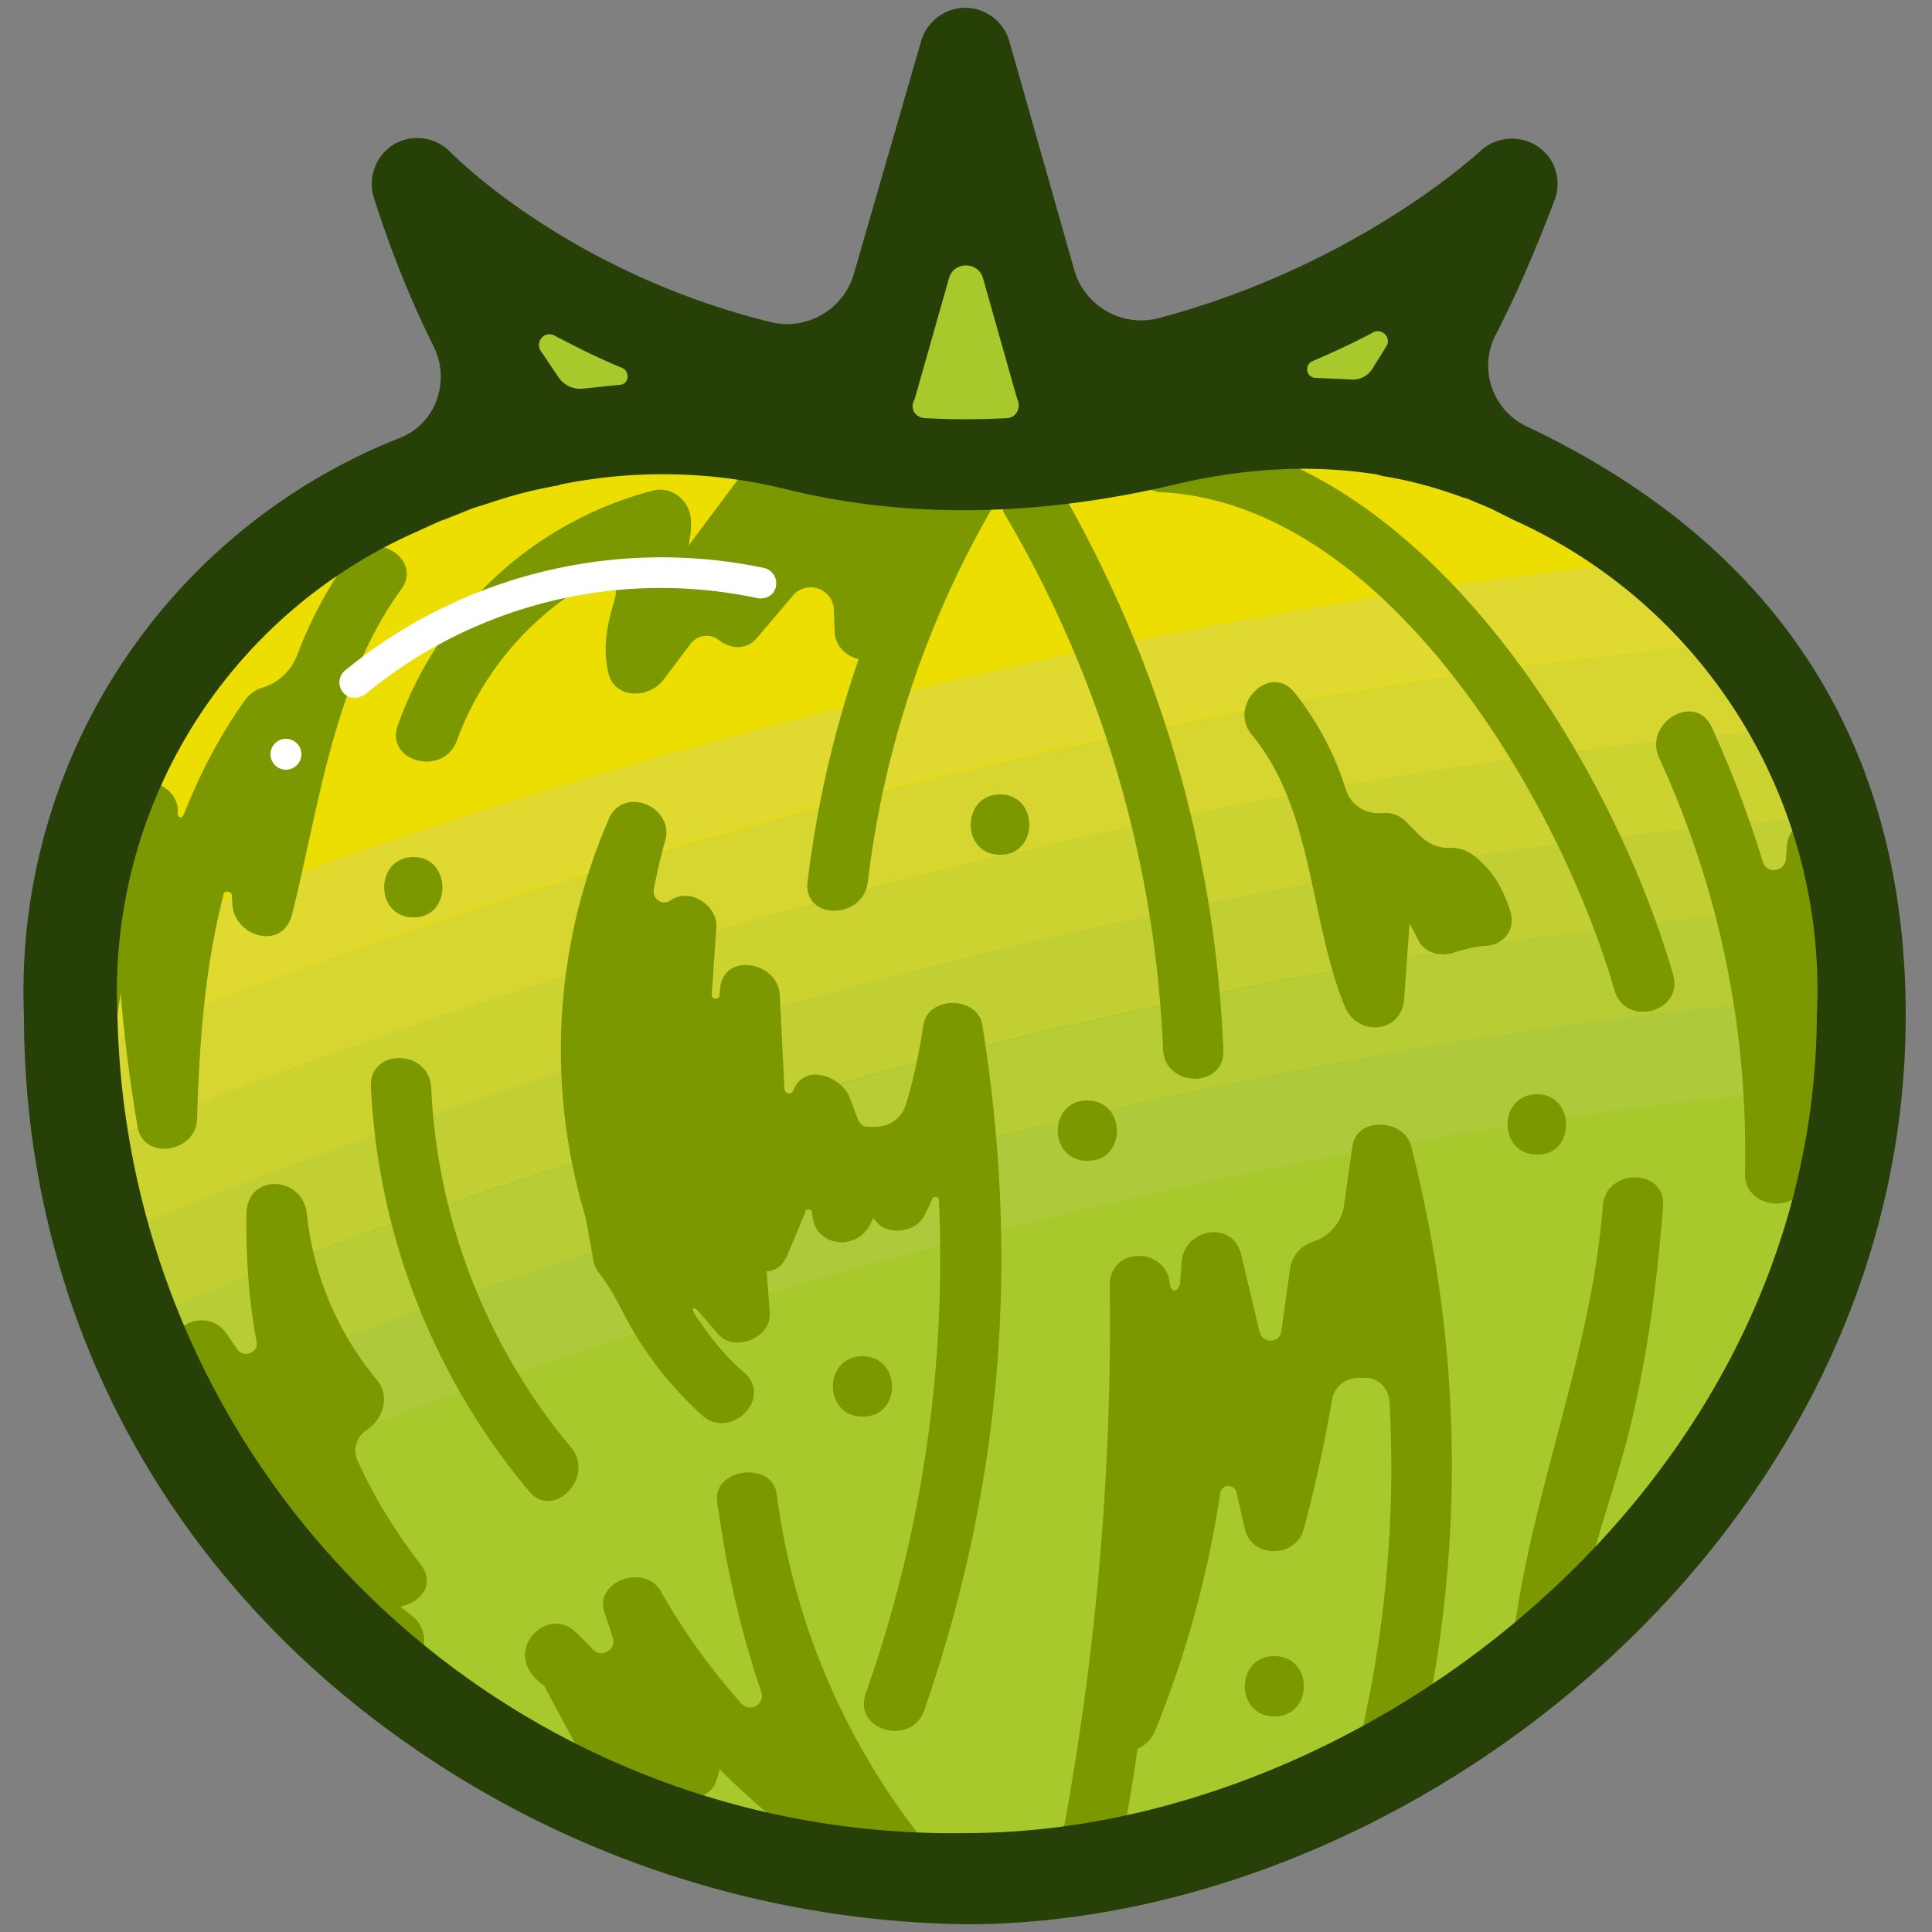 <svg xmlns="http://www.w3.org/2000/svg" viewBox="0 0 250 250">
  <rect x="0" y="0" width="250" height="250" fill="#808080" stroke="none"/>
  <style>
    .st0{fill:#7c9800}.st27{fill:#fff}.st140{fill:#ebde00}
  </style>
  <g id="Layer_1">
    <path d="M195.1 60.6c-5.3-2.5-10.6-4-15.8-4.8a134 134 0 0016.4-32s-22.6 21.4-58.6 25.8L125 6.9l-12.3 43c-37.3-4-58.4-26.1-58.4-26.1A95.4 95.4 0 0071 57a83 83 0 00-12 3.3 72 72 0 00-49.7 71.1c0 70.3 62.3 111.7 115.7 111.7 53.4 0 115.7-46.4 115.7-111.7 0-37-19-58.3-45.6-70.8z" fill="#a7c92b"/>
    <path class="st140" d="M235.4 100.8a75.5 75.5 0 00-40.2-40.3 67.7 67.7 0 00-44.7-3.6 102.7 102.7 0 01-47.1.7A77.2 77.2 0 0059 60.3a72 72 0 00-49.7 71.1c0 7.2.7 14.1 1.9 20.8l224.2-51.4z"/>
    <path d="M27.7 192.1c34.4-13.9 118.5-44.2 212.6-51.8.3-2.9.4-5.9.4-8.8l-.1-3c-97.6 7.7-184.9 39.6-219 53.5 1.9 3.5 3.9 6.9 6.1 10.1z" fill="#aec939"/>
    <path d="M21.6 182c32.4-13.3 120.5-46 219-53.4-.1-4.1-.5-8-1-11.7-100.4 7.6-190.1 41-222.9 54.5 1.5 3.6 3.1 7.2 4.9 10.6z" fill="#b8cc35"/>
    <path d="M16.7 171.4c30.7-12.8 121.4-47.1 222.9-54.4-.6-4.1-1.5-7.9-2.7-11.6C135.6 113.1 45.1 147 13 160.2c1.1 3.9 2.3 7.6 3.7 11.2z" fill="#c2cf33"/>
    <path d="M13.1 160.4C42.9 148 134.5 113 237 105.6a73.4 73.4 0 00-4.7-11.4C132 102 42.8 135.4 10.6 148.7a90 90 0 002.5 11.7z" fill="#ccd331"/>
    <path d="M10.6 148.8c30-12.5 120.3-46.9 221.7-54.5-2.1-4-4.5-7.8-7.3-11.2-96.8 8.4-182.7 40.1-215.6 53.5.2 4.1.6 8.2 1.2 12.2z" fill="#d7d631"/>
    <path d="M214.2 72.3A782.7 782.7 0 009.6 123.9a94 94 0 00-.3 7.5l.1 5.2c31.1-12.8 117.8-45.3 215.7-53.5a79.5 79.5 0 00-10.9-10.8z" fill="#e0d930"/>
    <path class="st140" d="M9.6 124a776.7 776.7 0 01204.7-51.6c-4.8-3.9-10-7.2-15.7-10.1a794.7 794.7 0 00-186.8 48.1A85.7 85.7 0 009.6 124z"/>
    <g>
      <path class="st0" d="M93.1 128.8l.1-1.1c.7-4.6 7.5-3.1 7.7 1l.6 12.1s0 .6.5.7c.6 0 .7-.5.7-.5 1.5-3.5 6.1-1.7 7.2.9l1.1 2.9c.2.6.7 1 1.3 1h.4c2 .2 3.9-.9 4.5-2.8 1-3.2 1.7-6.6 2.3-10.4.6-3.8 7-3.7 7.6 0 4.9 30.3 2.6 59.6-7.5 88.7-1.6 4.7-9.2 2.7-7.6-2.1a169 169 0 009.5-63.9s0-.4-.4-.4c-.4-.1-.5.3-.5.3a20 20 0 01-1 2.1c-1 2.1-4.7 2.7-6.2.8l-.4-.5-.2.4c-1.6 4.1-7.5 3.5-7.7-1 0 0 0-.5-.4-.5-.5-.1-.5.4-.5.4l-2.4 5.7c-.6 1.3-1.6 1.9-2.6 1.9l.4 5.3c.3 3.3-4.6 5.3-6.7 2.8l-2.6-3s-.4-.4-.6-.3c-.1.1 0 .3.1.6 1.9 2.9 4 5.6 6.5 7.7 3.8 3.3-1.8 8.9-5.5 5.5A47.1 47.1 0 0180.2 169c-.8-1.5-1.7-3-2.7-4.3-.3-.4-.6-.9-.7-1.5l-1-5.6a75 75 0 013.1-51.9c2.1-4 8.3-1.2 7.2 3a74 74 0 00-1.5 6.4 1.4 1.4 0 002.2 1.4c2.4-1.7 6 .6 5.9 3.4l-.6 8.8s0 .5.4.5c.6.1.6-.4.6-.4zM152.7 166.1l.2-2.8c.3-4.3 6.6-5.5 7.7-1l2.4 10.1c.4 1.5 2.6 1.4 2.8-.1l1.1-7.9a4.4 4.4 0 012.9-3.7 5.8 5.8 0 004.1-4.6l1.1-7.8c.6-3.9 6.7-3.5 7.6 0 6.6 26 7 51.8 1.2 77.6-3 1.8-6.2 3.5-9.3 5.1 4.5-16.6 6.2-33 5.3-49.6-.1-1.8-1.6-3.3-3.4-3.1h-.4c-1.7-.1-3.3 1-3.6 2.7-1 5.7-2.2 11.3-3.7 16.9-1 3.7-6.7 3.8-7.6 0l-1.1-4.8c-.3-1.1-1.9-1.1-2.1.1a134.6 134.6 0 01-8.4 30.7c-.5 1.2-1.4 2-2.3 2.4-.7 5-1.6 9.9-2.5 14.9l-.1.1-6.5 1.1c-.8-.8-1.2-2-.9-3.4a362 362 0 006.4-72.7c0-5.1 7.5-5 7.8 0 0 0 .1.7.7.7.5-.3.6-.9.6-.9zM136.9 62.7c-2.5-4.4-9.3-.4-6.8 4a148 148 0 0120.4 69.1c.2 5 8.1 5.1 7.8 0-1.1-26-8.3-50.5-21.4-73.1zM216.5 126.1c-8.2-28.3-33-68.4-66.1-70.2-5-.3-5 7.6 0 7.8 29.1 1.6 51.4 39.9 58.5 64.4 1.4 4.9 9 2.9 7.6-2zM195.4 117.8c-1-3-2.2-5.1-4.7-7.1a5 5 0 00-3.1-1c-1.6.1-3.1-.7-4.2-1.9l-1.5-1.5c-.9-.9-2-1.2-3-1.1-2.1.2-4-.9-4.7-2.9a38.9 38.9 0 00-6.7-12.7c-3.2-3.9-8.7 1.7-5.5 5.5 8 9.7 7.4 23.8 12 35.1 1.6 4 7.4 3.6 7.7-1l.7-9.7 1.1 2.1c.8 1.7 2.8 2.2 4.5 1.7 1.3-.4 2.7-.8 4.1-.9 2.1 0 4.2-1.8 3.3-4.6zM211.4 182.7c2-8.8 3.1-17.7 3.8-26.6.4-5-7.5-5-7.8 0-1.6 20.3-10.1 38.9-11.9 58.9-.1 1 .2 1.7.6 2.3a122 122 0 007.8-6.5c1.6-9.5 5.4-18.6 7.5-28.1zM237.2 106.1c-2.3-1.4-5.9.6-6 3.5l-.1 1.5c-.1 1.7-2.5 2.1-3 .4-1.8-5.9-4-11.7-6.6-17.4-2.1-4.6-8.9-.6-6.8 4 7.8 17 11.5 35 11.1 53.8-.1 4.4 6.8 5.4 7.7 1 2-9 3.4-18 4.3-27.1h.2c.5 1.8 1.5 2.7 2.6 2.9a85.2 85.2 0 00-3.4-22.6z"/>
      <path class="st0" d="M129.3 64.2a126.6 126.6 0 00-17 49.9c-.6 5-8.4 5-7.8 0a140 140 0 016.6-28.8c-1.6-.4-3.1-1.7-3.1-3.7l-.1-2.5a3 3 0 00-5.4-1.9L98 82.5c-1.4 1.7-3.5 1.5-5 .3a2.6 2.6 0 00-3.7.6l-3.4 4.5c-1.8 2.5-6.4 2.7-7.2-.9-.8-3.6 0-6.6.9-9.7.5-1.6-1.3-3-2.8-2.2a39.2 39.2 0 00-17.7 20.8c-1.8 4.7-9.4 2.6-7.6-2.1a47.9 47.9 0 0132.9-30.3c2.5-.7 4.9 1.3 5 3.8.1 1.1-.1 2.2-.3 3.3l8-10.7 32.2 4.3zM131 242.9a3.4 3.4 0 00-3.2-1.9c-3 0-5.8-1-8.2-2.7a91 91 0 01-19.1-45c-.6-4.3-8.3-3.3-7.7 1l.1 1 .1.3c.9 6.6 2.7 15.1 5.5 23.3.6 1.6-1.5 2.8-2.6 1.5a84.7 84.7 0 01-10.4-14.5c-2.1-3.7-8.9-1.2-7.2 3l1 3c.5 1.5-1.4 2.7-2.5 1.6l-2.2-2.2c-3.8-3.9-10.2 2.7-4.2 6.8l4.9 9.2c.4 6.2 5.2 5.8 7.2 3.3 2.1 1.4 4.4 2.3 6.6 2.2 1.3 0 2.8-.7 3.4-1.9.3-.7.5-1.3.6-2a88 88 0 0015.8 12.7 110 110 0 0016.1 1.2c2 .3 4 .2 6 .1zM73.9 187.3a78 78 0 01-18.1-46.6c-.3-5-8.1-5.1-7.8 0a88 88 0 0020.4 52.2c3.1 3.9 8.7-1.7 5.5-5.6zM23.9 105.1c2-5 4.5-9.9 7.8-14.5.6-.8 1.4-1.4 2.2-1.6a7 7 0 004.5-4.1c1.7-4.5 3.9-8.7 6.7-12.6 2.9-4 9.8-.1 6.8 4-8.7 11.9-10.6 28-14.1 42-1.2 4.7-7.2 3-7.7-1L30 116s.1-.5-.5-.6c-.6-.1-.6.5-.6.5-2.4 9.2-3.1 19-3.4 28.9-.1 4.3-6.9 5.5-7.7 1-1-5.8-1.7-11.5-2.2-17.3l-.5 3.5c-.5 5-8.4 5-7.8 0a83.6 83.6 0 018.4-28.9c1.7-3.5 7.5-1.8 7.3 2 0 0-.1.6.4.7.3-.1.5-.7.5-.7zM53.2 209l-1.4-1.1c2.5-.5 4.7-2.8 2.6-5.5-3.3-4.3-6-8.7-8.1-13.3a3.2 3.2 0 011.2-4.1c1.9-1.2 3.1-4.1 1.3-6.4a40.2 40.2 0 01-9.1-21.6c-.6-4.9-7.7-5.2-7.8 0-.1 5.7.3 11.2 1.3 16.6.3 1.4-1.6 2.2-2.5 1l-1.3-1.9c-2.4-3.7-8.2-1.4-7.2 3a67.6 67.6 0 008.8 20.8c5.7 7.4 12.3 14.1 19.5 19.8 3.5 1.1 6.3-4.6 2.7-7.3zM53.5 110.9c-5 0-5.1 7.8 0 7.8 5 .1 5-7.8 0-7.8zM129.4 102.8c-5 0-5.1 7.8 0 7.8 5 .1 5.1-7.8 0-7.8zM164.9 214.3c-5.1 0-5.1 7.8 0 7.8s5.1-7.8 0-7.8zM198.9 141.6c-5.1 0-5.1 7.8 0 7.8 5 .1 5-7.8 0-7.8zM111.6 175.5c-5.1 0-5.1 7.8 0 7.8 5.1.1 5.1-7.8 0-7.8zM140.7 142.4c-5.1 0-5.1 7.8 0 7.8 5.1.1 5.1-7.8 0-7.8z"/>
    </g>
    <path d="M197.6 55.2a8.7 8.7 0 01-4.1-11.8c2.8-5.4 5.3-11.3 7.7-17.6.9-2.6 0-5.4-2.3-6.9a6 6 0 00-7.3.6c-.2.2-16 14.9-41.8 21.7a9 9 0 01-10.8-6.3l-8.4-29.6a6 6 0 00-5.7-4.3 6 6 0 00-5.7 4.3l-8.7 30.1a9 9 0 01-10.7 6.3c-26.4-6.5-41.3-21.8-41.5-22a6 6 0 00-7.2-1.1 6 6 0 00-2.8 6.7s2.8 9.5 7.8 19.5c2.2 4.4.4 9.9-4.2 11.8a77 77 0 00-48.8 74.8c0 33.8 14.2 64.6 39.9 86.7a129 129 0 0082 30.9c57.4 0 121.6-50.3 121.6-117.6 0-35.1-16.5-60.8-49-76.2zm-18.2-10.4l-1.8 2.9a3 3 0 01-2.9 1.4l-4.4-.2c-1.3 0-1.6-1.7-.4-2.2 2.8-1.2 5.4-2.4 7.8-3.7 1.1-.6 2.4.7 1.7 1.8zM122.8 36c.6-2.2 3.8-2.2 4.4 0l4.3 15.2.2.6c.4 1-.2 2.2-1.3 2.3-3.7.2-7.3.2-10.8 0-1.1-.1-1.8-1.1-1.4-2.1l.2-.5 4.4-15.5zm-51.1 7.4c2.7 1.4 5.6 2.9 8.8 4.2 1.1.5.9 2.2-.4 2.2l-4.7.5c-1.2.1-2.3-.4-3-1.3l-2.5-3.7c-.6-1.2.6-2.5 1.8-1.9zM125 237.2A108 108 0 0115.2 131.4a65 65 0 0138.5-62.5l3.3-1.5.6-.2 3.5-1.4 2.8-.9c2.7-.9 5.5-1.6 8.4-2.1l.2-.1a66.6 66.6 0 0129.6.7c15.3 3.7 32.1 3.5 49.9-.7 9.3-2.2 18-2.6 26.2-1.3l.7.2c3.8.6 7.2 1.6 10.5 2.8l.4.1 3.1 1.3 3 1.5a66.7 66.7 0 0139.2 64.1c-.3 60.6-58.2 105.8-110.1 105.8z" fill="#264008"/>
    <g>
      <path class="st27" d="M45.9 90.3c-.6 0-1.1-.2-1.5-.7a2 2 0 01.2-2.8 64.6 64.6 0 0154.3-13.3c1.1.3 1.7 1.3 1.5 2.4s-1.3 1.7-2.4 1.5a60 60 0 00-50.8 12.5c-.4.2-.9.4-1.3.4z"/>
      <circle class="st27" cx="37" cy="97.6" r="2"/>
    </g>
  </g>
</svg>

